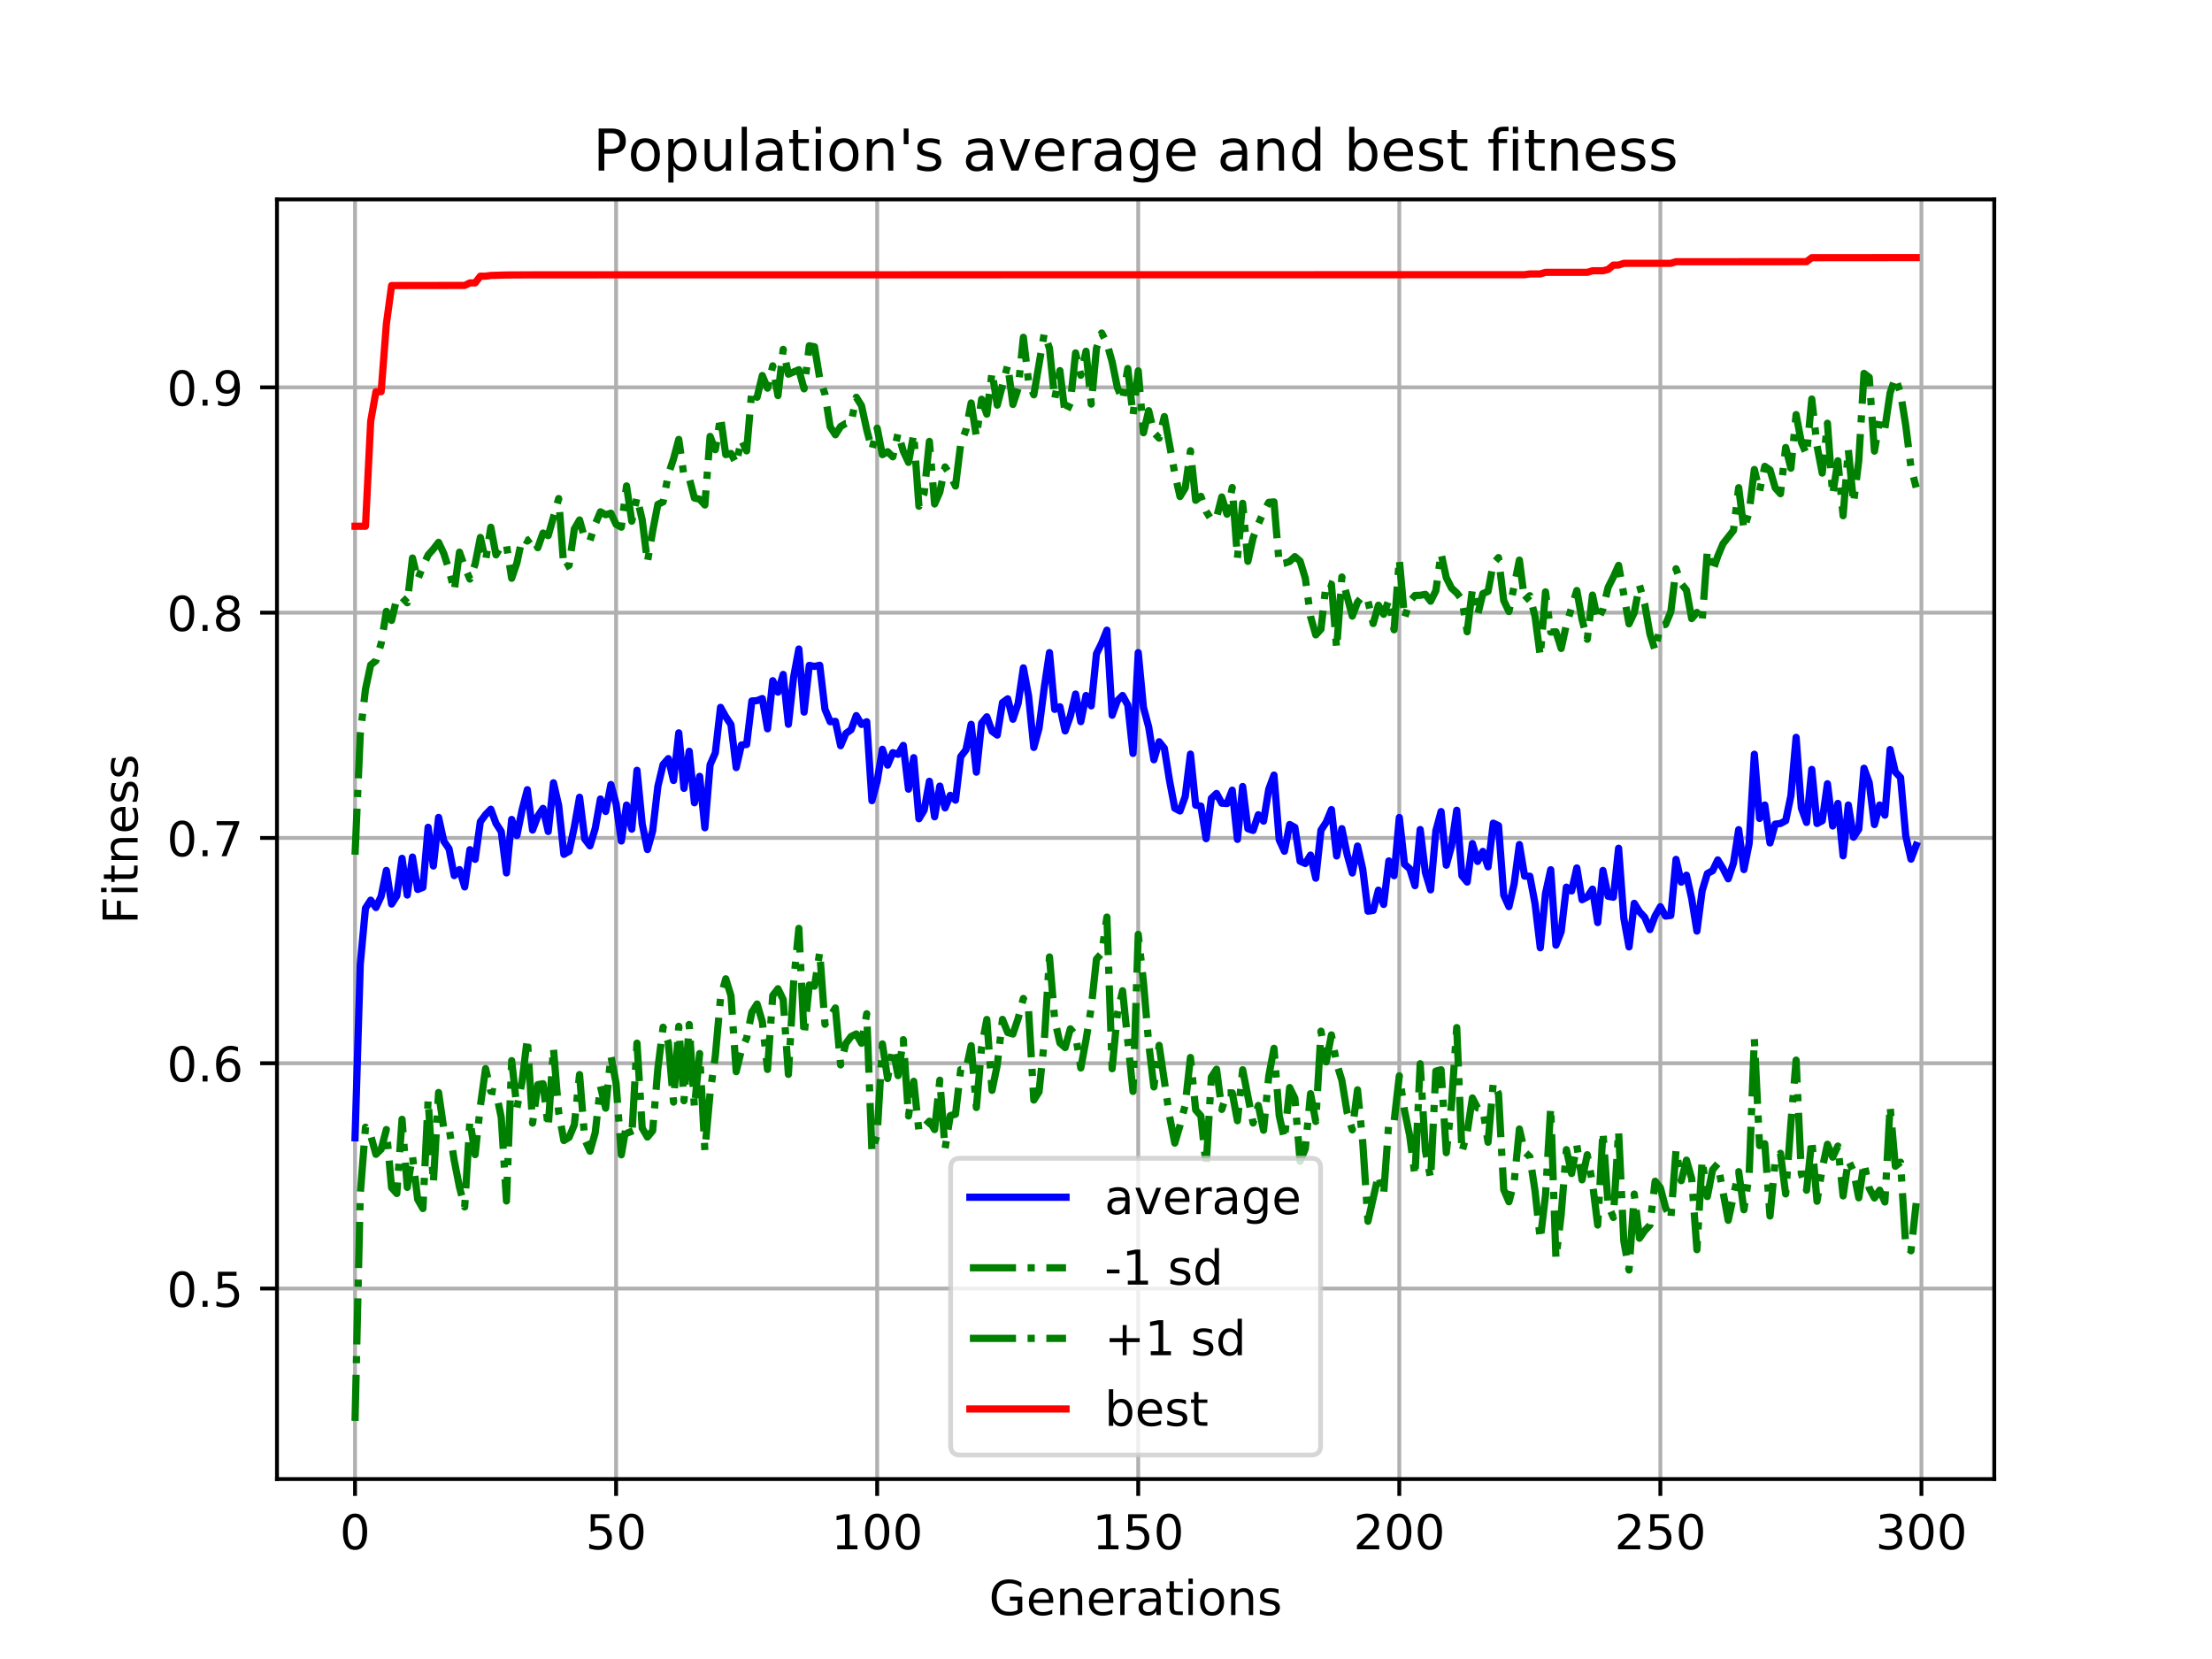 <?xml version="1.0" encoding="utf-8" standalone="no"?>
<!DOCTYPE svg PUBLIC "-//W3C//DTD SVG 1.1//EN"
  "http://www.w3.org/Graphics/SVG/1.1/DTD/svg11.dtd">
<!-- Created with matplotlib (http://matplotlib.org/) -->
<svg height="345pt" version="1.1" viewBox="0 0 460 345" width="460pt" xmlns="http://www.w3.org/2000/svg" xmlns:xlink="http://www.w3.org/1999/xlink">
 <defs>
  <style type="text/css">
*{stroke-linecap:butt;stroke-linejoin:round;}
  </style>
 </defs>
 <g id="figure_1">
  <g id="patch_1">
   <path d="M 0 345.6 
L 460.8 345.6 
L 460.8 0 
L 0 0 
z
" style="fill:#ffffff;"/>
  </g>
  <g id="axes_1">
   <g id="patch_2">
    <path d="M 57.6 307.584 
L 414.72 307.584 
L 414.72 41.472 
L 57.6 41.472 
z
" style="fill:#ffffff;"/>
   </g>
   <g id="matplotlib.axis_1">
    <g id="xtick_1">
     <g id="line2d_1">
      <path clip-path="url(#pf497c1a956)" d="M 73.833 307.584 
L 73.833 41.472 
" style="fill:none;stroke:#b0b0b0;stroke-linecap:square;stroke-width:0.8;"/>
     </g>
     <g id="line2d_2">
      <defs>
       <path d="M 0 0 
L 0 3.5 
" id="m8654f201c8" style="stroke:#000000;stroke-width:0.8;"/>
      </defs>
      <g>
       <use style="stroke:#000000;stroke-width:0.8;" x="73.833" xlink:href="#m8654f201c8" y="307.584"/>
      </g>
     </g>
     <g id="text_1">
      <!-- 0 -->
      <defs>
       <path d="M 31.781 66.406 
Q 24.172 66.406 20.328 58.906 
Q 16.5 51.422 16.5 36.375 
Q 16.5 21.391 20.328 13.891 
Q 24.172 6.391 31.781 6.391 
Q 39.453 6.391 43.281 13.891 
Q 47.125 21.391 47.125 36.375 
Q 47.125 51.422 43.281 58.906 
Q 39.453 66.406 31.781 66.406 
z
M 31.781 74.219 
Q 44.047 74.219 50.516 64.516 
Q 56.984 54.828 56.984 36.375 
Q 56.984 17.969 50.516 8.266 
Q 44.047 -1.422 31.781 -1.422 
Q 19.531 -1.422 13.062 8.266 
Q 6.594 17.969 6.594 36.375 
Q 6.594 54.828 13.062 64.516 
Q 19.531 74.219 31.781 74.219 
z
" id="DejaVuSans-30"/>
      </defs>
      <g transform="translate(70.651 322.182)scale(0.1 -0.1)">
       <use xlink:href="#DejaVuSans-30"/>
      </g>
     </g>
    </g>
    <g id="xtick_2">
     <g id="line2d_3">
      <path clip-path="url(#pf497c1a956)" d="M 128.123 307.584 
L 128.123 41.472 
" style="fill:none;stroke:#b0b0b0;stroke-linecap:square;stroke-width:0.8;"/>
     </g>
     <g id="line2d_4">
      <g>
       <use style="stroke:#000000;stroke-width:0.8;" x="128.123" xlink:href="#m8654f201c8" y="307.584"/>
      </g>
     </g>
     <g id="text_2">
      <!-- 50 -->
      <defs>
       <path d="M 10.797 72.906 
L 49.516 72.906 
L 49.516 64.594 
L 19.828 64.594 
L 19.828 46.734 
Q 21.969 47.469 24.109 47.828 
Q 26.266 48.188 28.422 48.188 
Q 40.625 48.188 47.75 41.5 
Q 54.891 34.812 54.891 23.391 
Q 54.891 11.625 47.562 5.094 
Q 40.234 -1.422 26.906 -1.422 
Q 22.312 -1.422 17.547 -0.641 
Q 12.797 0.141 7.719 1.703 
L 7.719 11.625 
Q 12.109 9.234 16.797 8.062 
Q 21.484 6.891 26.703 6.891 
Q 35.156 6.891 40.078 11.328 
Q 45.016 15.766 45.016 23.391 
Q 45.016 31 40.078 35.438 
Q 35.156 39.891 26.703 39.891 
Q 22.75 39.891 18.812 39.016 
Q 14.891 38.141 10.797 36.281 
z
" id="DejaVuSans-35"/>
      </defs>
      <g transform="translate(121.76 322.182)scale(0.1 -0.1)">
       <use xlink:href="#DejaVuSans-35"/>
       <use x="63.623" xlink:href="#DejaVuSans-30"/>
      </g>
     </g>
    </g>
    <g id="xtick_3">
     <g id="line2d_5">
      <path clip-path="url(#pf497c1a956)" d="M 182.413 307.584 
L 182.413 41.472 
" style="fill:none;stroke:#b0b0b0;stroke-linecap:square;stroke-width:0.8;"/>
     </g>
     <g id="line2d_6">
      <g>
       <use style="stroke:#000000;stroke-width:0.8;" x="182.413" xlink:href="#m8654f201c8" y="307.584"/>
      </g>
     </g>
     <g id="text_3">
      <!-- 100 -->
      <defs>
       <path d="M 12.406 8.297 
L 28.516 8.297 
L 28.516 63.922 
L 10.984 60.406 
L 10.984 69.391 
L 28.422 72.906 
L 38.281 72.906 
L 38.281 8.297 
L 54.391 8.297 
L 54.391 0 
L 12.406 0 
z
" id="DejaVuSans-31"/>
      </defs>
      <g transform="translate(172.869 322.182)scale(0.1 -0.1)">
       <use xlink:href="#DejaVuSans-31"/>
       <use x="63.623" xlink:href="#DejaVuSans-30"/>
       <use x="127.246" xlink:href="#DejaVuSans-30"/>
      </g>
     </g>
    </g>
    <g id="xtick_4">
     <g id="line2d_7">
      <path clip-path="url(#pf497c1a956)" d="M 236.703 307.584 
L 236.703 41.472 
" style="fill:none;stroke:#b0b0b0;stroke-linecap:square;stroke-width:0.8;"/>
     </g>
     <g id="line2d_8">
      <g>
       <use style="stroke:#000000;stroke-width:0.8;" x="236.703" xlink:href="#m8654f201c8" y="307.584"/>
      </g>
     </g>
     <g id="text_4">
      <!-- 150 -->
      <g transform="translate(227.159 322.182)scale(0.1 -0.1)">
       <use xlink:href="#DejaVuSans-31"/>
       <use x="63.623" xlink:href="#DejaVuSans-35"/>
       <use x="127.246" xlink:href="#DejaVuSans-30"/>
      </g>
     </g>
    </g>
    <g id="xtick_5">
     <g id="line2d_9">
      <path clip-path="url(#pf497c1a956)" d="M 290.993 307.584 
L 290.993 41.472 
" style="fill:none;stroke:#b0b0b0;stroke-linecap:square;stroke-width:0.8;"/>
     </g>
     <g id="line2d_10">
      <g>
       <use style="stroke:#000000;stroke-width:0.8;" x="290.993" xlink:href="#m8654f201c8" y="307.584"/>
      </g>
     </g>
     <g id="text_5">
      <!-- 200 -->
      <defs>
       <path d="M 19.188 8.297 
L 53.609 8.297 
L 53.609 0 
L 7.328 0 
L 7.328 8.297 
Q 12.938 14.109 22.625 23.891 
Q 32.328 33.688 34.812 36.531 
Q 39.547 41.844 41.422 45.531 
Q 43.312 49.219 43.312 52.781 
Q 43.312 58.594 39.234 62.25 
Q 35.156 65.922 28.609 65.922 
Q 23.969 65.922 18.812 64.312 
Q 13.672 62.703 7.812 59.422 
L 7.812 69.391 
Q 13.766 71.781 18.938 73 
Q 24.125 74.219 28.422 74.219 
Q 39.75 74.219 46.484 68.547 
Q 53.219 62.891 53.219 53.422 
Q 53.219 48.922 51.531 44.891 
Q 49.859 40.875 45.406 35.406 
Q 44.188 33.984 37.641 27.219 
Q 31.109 20.453 19.188 8.297 
z
" id="DejaVuSans-32"/>
      </defs>
      <g transform="translate(281.449 322.182)scale(0.1 -0.1)">
       <use xlink:href="#DejaVuSans-32"/>
       <use x="63.623" xlink:href="#DejaVuSans-30"/>
       <use x="127.246" xlink:href="#DejaVuSans-30"/>
      </g>
     </g>
    </g>
    <g id="xtick_6">
     <g id="line2d_11">
      <path clip-path="url(#pf497c1a956)" d="M 345.283 307.584 
L 345.283 41.472 
" style="fill:none;stroke:#b0b0b0;stroke-linecap:square;stroke-width:0.8;"/>
     </g>
     <g id="line2d_12">
      <g>
       <use style="stroke:#000000;stroke-width:0.8;" x="345.283" xlink:href="#m8654f201c8" y="307.584"/>
      </g>
     </g>
     <g id="text_6">
      <!-- 250 -->
      <g transform="translate(335.739 322.182)scale(0.1 -0.1)">
       <use xlink:href="#DejaVuSans-32"/>
       <use x="63.623" xlink:href="#DejaVuSans-35"/>
       <use x="127.246" xlink:href="#DejaVuSans-30"/>
      </g>
     </g>
    </g>
    <g id="xtick_7">
     <g id="line2d_13">
      <path clip-path="url(#pf497c1a956)" d="M 399.573 307.584 
L 399.573 41.472 
" style="fill:none;stroke:#b0b0b0;stroke-linecap:square;stroke-width:0.8;"/>
     </g>
     <g id="line2d_14">
      <g>
       <use style="stroke:#000000;stroke-width:0.8;" x="399.573" xlink:href="#m8654f201c8" y="307.584"/>
      </g>
     </g>
     <g id="text_7">
      <!-- 300 -->
      <defs>
       <path d="M 40.578 39.312 
Q 47.656 37.797 51.625 33 
Q 55.609 28.219 55.609 21.188 
Q 55.609 10.406 48.188 4.484 
Q 40.766 -1.422 27.094 -1.422 
Q 22.516 -1.422 17.656 -0.516 
Q 12.797 0.391 7.625 2.203 
L 7.625 11.719 
Q 11.719 9.328 16.594 8.109 
Q 21.484 6.891 26.812 6.891 
Q 36.078 6.891 40.938 10.547 
Q 45.797 14.203 45.797 21.188 
Q 45.797 27.641 41.281 31.266 
Q 36.766 34.906 28.719 34.906 
L 20.219 34.906 
L 20.219 43.016 
L 29.109 43.016 
Q 36.375 43.016 40.234 45.922 
Q 44.094 48.828 44.094 54.297 
Q 44.094 59.906 40.109 62.906 
Q 36.141 65.922 28.719 65.922 
Q 24.656 65.922 20.016 65.031 
Q 15.375 64.156 9.812 62.312 
L 9.812 71.094 
Q 15.438 72.656 20.344 73.438 
Q 25.25 74.219 29.594 74.219 
Q 40.828 74.219 47.359 69.109 
Q 53.906 64.016 53.906 55.328 
Q 53.906 49.266 50.438 45.094 
Q 46.969 40.922 40.578 39.312 
z
" id="DejaVuSans-33"/>
      </defs>
      <g transform="translate(390.029 322.182)scale(0.1 -0.1)">
       <use xlink:href="#DejaVuSans-33"/>
       <use x="63.623" xlink:href="#DejaVuSans-30"/>
       <use x="127.246" xlink:href="#DejaVuSans-30"/>
      </g>
     </g>
    </g>
    <g id="text_8">
     <!-- Generations -->
     <defs>
      <path d="M 59.516 10.406 
L 59.516 29.984 
L 43.406 29.984 
L 43.406 38.094 
L 69.281 38.094 
L 69.281 6.781 
Q 63.578 2.734 56.688 0.656 
Q 49.812 -1.422 42 -1.422 
Q 24.906 -1.422 15.25 8.562 
Q 5.609 18.562 5.609 36.375 
Q 5.609 54.25 15.25 64.234 
Q 24.906 74.219 42 74.219 
Q 49.125 74.219 55.547 72.453 
Q 61.969 70.703 67.391 67.281 
L 67.391 56.781 
Q 61.922 61.422 55.766 63.766 
Q 49.609 66.109 42.828 66.109 
Q 29.438 66.109 22.719 58.641 
Q 16.016 51.172 16.016 36.375 
Q 16.016 21.625 22.719 14.156 
Q 29.438 6.688 42.828 6.688 
Q 48.047 6.688 52.141 7.594 
Q 56.25 8.5 59.516 10.406 
z
" id="DejaVuSans-47"/>
      <path d="M 56.203 29.594 
L 56.203 25.203 
L 14.891 25.203 
Q 15.484 15.922 20.484 11.062 
Q 25.484 6.203 34.422 6.203 
Q 39.594 6.203 44.453 7.469 
Q 49.312 8.734 54.109 11.281 
L 54.109 2.781 
Q 49.266 0.734 44.188 -0.344 
Q 39.109 -1.422 33.891 -1.422 
Q 20.797 -1.422 13.156 6.188 
Q 5.516 13.812 5.516 26.812 
Q 5.516 40.234 12.766 48.109 
Q 20.016 56 32.328 56 
Q 43.359 56 49.781 48.891 
Q 56.203 41.797 56.203 29.594 
z
M 47.219 32.234 
Q 47.125 39.594 43.094 43.984 
Q 39.062 48.391 32.422 48.391 
Q 24.906 48.391 20.391 44.141 
Q 15.875 39.891 15.188 32.172 
z
" id="DejaVuSans-65"/>
      <path d="M 54.891 33.016 
L 54.891 0 
L 45.906 0 
L 45.906 32.719 
Q 45.906 40.484 42.875 44.328 
Q 39.844 48.188 33.797 48.188 
Q 26.516 48.188 22.312 43.547 
Q 18.109 38.922 18.109 30.906 
L 18.109 0 
L 9.078 0 
L 9.078 54.688 
L 18.109 54.688 
L 18.109 46.188 
Q 21.344 51.125 25.703 53.562 
Q 30.078 56 35.797 56 
Q 45.219 56 50.047 50.172 
Q 54.891 44.344 54.891 33.016 
z
" id="DejaVuSans-6e"/>
      <path d="M 41.109 46.297 
Q 39.594 47.172 37.812 47.578 
Q 36.031 48 33.891 48 
Q 26.266 48 22.188 43.047 
Q 18.109 38.094 18.109 28.812 
L 18.109 0 
L 9.078 0 
L 9.078 54.688 
L 18.109 54.688 
L 18.109 46.188 
Q 20.953 51.172 25.484 53.578 
Q 30.031 56 36.531 56 
Q 37.453 56 38.578 55.875 
Q 39.703 55.766 41.062 55.516 
z
" id="DejaVuSans-72"/>
      <path d="M 34.281 27.484 
Q 23.391 27.484 19.188 25 
Q 14.984 22.516 14.984 16.5 
Q 14.984 11.719 18.141 8.906 
Q 21.297 6.109 26.703 6.109 
Q 34.188 6.109 38.703 11.406 
Q 43.219 16.703 43.219 25.484 
L 43.219 27.484 
z
M 52.203 31.203 
L 52.203 0 
L 43.219 0 
L 43.219 8.297 
Q 40.141 3.328 35.547 0.953 
Q 30.953 -1.422 24.312 -1.422 
Q 15.922 -1.422 10.953 3.297 
Q 6 8.016 6 15.922 
Q 6 25.141 12.172 29.828 
Q 18.359 34.516 30.609 34.516 
L 43.219 34.516 
L 43.219 35.406 
Q 43.219 41.609 39.141 45 
Q 35.062 48.391 27.688 48.391 
Q 23 48.391 18.547 47.266 
Q 14.109 46.141 10.016 43.891 
L 10.016 52.203 
Q 14.938 54.109 19.578 55.047 
Q 24.219 56 28.609 56 
Q 40.484 56 46.344 49.844 
Q 52.203 43.703 52.203 31.203 
z
" id="DejaVuSans-61"/>
      <path d="M 18.312 70.219 
L 18.312 54.688 
L 36.812 54.688 
L 36.812 47.703 
L 18.312 47.703 
L 18.312 18.016 
Q 18.312 11.328 20.141 9.422 
Q 21.969 7.516 27.594 7.516 
L 36.812 7.516 
L 36.812 0 
L 27.594 0 
Q 17.188 0 13.234 3.875 
Q 9.281 7.766 9.281 18.016 
L 9.281 47.703 
L 2.688 47.703 
L 2.688 54.688 
L 9.281 54.688 
L 9.281 70.219 
z
" id="DejaVuSans-74"/>
      <path d="M 9.422 54.688 
L 18.406 54.688 
L 18.406 0 
L 9.422 0 
z
M 9.422 75.984 
L 18.406 75.984 
L 18.406 64.594 
L 9.422 64.594 
z
" id="DejaVuSans-69"/>
      <path d="M 30.609 48.391 
Q 23.391 48.391 19.188 42.75 
Q 14.984 37.109 14.984 27.297 
Q 14.984 17.484 19.156 11.844 
Q 23.344 6.203 30.609 6.203 
Q 37.797 6.203 41.984 11.859 
Q 46.188 17.531 46.188 27.297 
Q 46.188 37.016 41.984 42.703 
Q 37.797 48.391 30.609 48.391 
z
M 30.609 56 
Q 42.328 56 49.016 48.375 
Q 55.719 40.766 55.719 27.297 
Q 55.719 13.875 49.016 6.219 
Q 42.328 -1.422 30.609 -1.422 
Q 18.844 -1.422 12.172 6.219 
Q 5.516 13.875 5.516 27.297 
Q 5.516 40.766 12.172 48.375 
Q 18.844 56 30.609 56 
z
" id="DejaVuSans-6f"/>
      <path d="M 44.281 53.078 
L 44.281 44.578 
Q 40.484 46.531 36.375 47.5 
Q 32.281 48.484 27.875 48.484 
Q 21.188 48.484 17.844 46.438 
Q 14.5 44.391 14.5 40.281 
Q 14.5 37.156 16.891 35.375 
Q 19.281 33.594 26.516 31.984 
L 29.594 31.297 
Q 39.156 29.25 43.188 25.516 
Q 47.219 21.781 47.219 15.094 
Q 47.219 7.469 41.188 3.016 
Q 35.156 -1.422 24.609 -1.422 
Q 20.219 -1.422 15.453 -0.562 
Q 10.688 0.297 5.422 2 
L 5.422 11.281 
Q 10.406 8.688 15.234 7.391 
Q 20.062 6.109 24.812 6.109 
Q 31.156 6.109 34.562 8.281 
Q 37.984 10.453 37.984 14.406 
Q 37.984 18.062 35.516 20.016 
Q 33.062 21.969 24.703 23.781 
L 21.578 24.516 
Q 13.234 26.266 9.516 29.906 
Q 5.812 33.547 5.812 39.891 
Q 5.812 47.609 11.281 51.797 
Q 16.75 56 26.812 56 
Q 31.781 56 36.172 55.266 
Q 40.578 54.547 44.281 53.078 
z
" id="DejaVuSans-73"/>
     </defs>
     <g transform="translate(205.662 335.861)scale(0.1 -0.1)">
      <use xlink:href="#DejaVuSans-47"/>
      <use x="77.49" xlink:href="#DejaVuSans-65"/>
      <use x="139.014" xlink:href="#DejaVuSans-6e"/>
      <use x="202.393" xlink:href="#DejaVuSans-65"/>
      <use x="263.916" xlink:href="#DejaVuSans-72"/>
      <use x="305.029" xlink:href="#DejaVuSans-61"/>
      <use x="366.309" xlink:href="#DejaVuSans-74"/>
      <use x="405.518" xlink:href="#DejaVuSans-69"/>
      <use x="433.301" xlink:href="#DejaVuSans-6f"/>
      <use x="494.482" xlink:href="#DejaVuSans-6e"/>
      <use x="557.861" xlink:href="#DejaVuSans-73"/>
     </g>
    </g>
   </g>
   <g id="matplotlib.axis_2">
    <g id="ytick_1">
     <g id="line2d_15">
      <path clip-path="url(#pf497c1a956)" d="M 57.6 267.959 
L 414.72 267.959 
" style="fill:none;stroke:#b0b0b0;stroke-linecap:square;stroke-width:0.8;"/>
     </g>
     <g id="line2d_16">
      <defs>
       <path d="M 0 0 
L -3.5 0 
" id="m115cef9a69" style="stroke:#000000;stroke-width:0.8;"/>
      </defs>
      <g>
       <use style="stroke:#000000;stroke-width:0.8;" x="57.6" xlink:href="#m115cef9a69" y="267.959"/>
      </g>
     </g>
     <g id="text_9">
      <!-- 0.5 -->
      <defs>
       <path d="M 10.688 12.406 
L 21 12.406 
L 21 0 
L 10.688 0 
z
" id="DejaVuSans-2e"/>
      </defs>
      <g transform="translate(34.697 271.758)scale(0.1 -0.1)">
       <use xlink:href="#DejaVuSans-30"/>
       <use x="63.623" xlink:href="#DejaVuSans-2e"/>
       <use x="95.41" xlink:href="#DejaVuSans-35"/>
      </g>
     </g>
    </g>
    <g id="ytick_2">
     <g id="line2d_17">
      <path clip-path="url(#pf497c1a956)" d="M 57.6 221.107 
L 414.72 221.107 
" style="fill:none;stroke:#b0b0b0;stroke-linecap:square;stroke-width:0.8;"/>
     </g>
     <g id="line2d_18">
      <g>
       <use style="stroke:#000000;stroke-width:0.8;" x="57.6" xlink:href="#m115cef9a69" y="221.107"/>
      </g>
     </g>
     <g id="text_10">
      <!-- 0.6 -->
      <defs>
       <path d="M 33.016 40.375 
Q 26.375 40.375 22.484 35.828 
Q 18.609 31.297 18.609 23.391 
Q 18.609 15.531 22.484 10.953 
Q 26.375 6.391 33.016 6.391 
Q 39.656 6.391 43.531 10.953 
Q 47.406 15.531 47.406 23.391 
Q 47.406 31.297 43.531 35.828 
Q 39.656 40.375 33.016 40.375 
z
M 52.594 71.297 
L 52.594 62.312 
Q 48.875 64.062 45.094 64.984 
Q 41.312 65.922 37.594 65.922 
Q 27.828 65.922 22.672 59.328 
Q 17.531 52.734 16.797 39.406 
Q 19.672 43.656 24.016 45.922 
Q 28.375 48.188 33.594 48.188 
Q 44.578 48.188 50.953 41.516 
Q 57.328 34.859 57.328 23.391 
Q 57.328 12.156 50.688 5.359 
Q 44.047 -1.422 33.016 -1.422 
Q 20.359 -1.422 13.672 8.266 
Q 6.984 17.969 6.984 36.375 
Q 6.984 53.656 15.188 63.938 
Q 23.391 74.219 37.203 74.219 
Q 40.922 74.219 44.703 73.484 
Q 48.484 72.75 52.594 71.297 
z
" id="DejaVuSans-36"/>
      </defs>
      <g transform="translate(34.697 224.907)scale(0.1 -0.1)">
       <use xlink:href="#DejaVuSans-30"/>
       <use x="63.623" xlink:href="#DejaVuSans-2e"/>
       <use x="95.41" xlink:href="#DejaVuSans-36"/>
      </g>
     </g>
    </g>
    <g id="ytick_3">
     <g id="line2d_19">
      <path clip-path="url(#pf497c1a956)" d="M 57.6 174.256 
L 414.72 174.256 
" style="fill:none;stroke:#b0b0b0;stroke-linecap:square;stroke-width:0.8;"/>
     </g>
     <g id="line2d_20">
      <g>
       <use style="stroke:#000000;stroke-width:0.8;" x="57.6" xlink:href="#m115cef9a69" y="174.256"/>
      </g>
     </g>
     <g id="text_11">
      <!-- 0.7 -->
      <defs>
       <path d="M 8.203 72.906 
L 55.078 72.906 
L 55.078 68.703 
L 28.609 0 
L 18.312 0 
L 43.219 64.594 
L 8.203 64.594 
z
" id="DejaVuSans-37"/>
      </defs>
      <g transform="translate(34.697 178.055)scale(0.1 -0.1)">
       <use xlink:href="#DejaVuSans-30"/>
       <use x="63.623" xlink:href="#DejaVuSans-2e"/>
       <use x="95.41" xlink:href="#DejaVuSans-37"/>
      </g>
     </g>
    </g>
    <g id="ytick_4">
     <g id="line2d_21">
      <path clip-path="url(#pf497c1a956)" d="M 57.6 127.404 
L 414.72 127.404 
" style="fill:none;stroke:#b0b0b0;stroke-linecap:square;stroke-width:0.8;"/>
     </g>
     <g id="line2d_22">
      <g>
       <use style="stroke:#000000;stroke-width:0.8;" x="57.6" xlink:href="#m115cef9a69" y="127.404"/>
      </g>
     </g>
     <g id="text_12">
      <!-- 0.8 -->
      <defs>
       <path d="M 31.781 34.625 
Q 24.75 34.625 20.719 30.859 
Q 16.703 27.094 16.703 20.516 
Q 16.703 13.922 20.719 10.156 
Q 24.75 6.391 31.781 6.391 
Q 38.812 6.391 42.859 10.172 
Q 46.922 13.969 46.922 20.516 
Q 46.922 27.094 42.891 30.859 
Q 38.875 34.625 31.781 34.625 
z
M 21.922 38.812 
Q 15.578 40.375 12.031 44.719 
Q 8.5 49.078 8.5 55.328 
Q 8.5 64.062 14.719 69.141 
Q 20.953 74.219 31.781 74.219 
Q 42.672 74.219 48.875 69.141 
Q 55.078 64.062 55.078 55.328 
Q 55.078 49.078 51.531 44.719 
Q 48 40.375 41.703 38.812 
Q 48.828 37.156 52.797 32.312 
Q 56.781 27.484 56.781 20.516 
Q 56.781 9.906 50.312 4.234 
Q 43.844 -1.422 31.781 -1.422 
Q 19.734 -1.422 13.25 4.234 
Q 6.781 9.906 6.781 20.516 
Q 6.781 27.484 10.781 32.312 
Q 14.797 37.156 21.922 38.812 
z
M 18.312 54.391 
Q 18.312 48.734 21.844 45.562 
Q 25.391 42.391 31.781 42.391 
Q 38.141 42.391 41.719 45.562 
Q 45.312 48.734 45.312 54.391 
Q 45.312 60.062 41.719 63.234 
Q 38.141 66.406 31.781 66.406 
Q 25.391 66.406 21.844 63.234 
Q 18.312 60.062 18.312 54.391 
z
" id="DejaVuSans-38"/>
      </defs>
      <g transform="translate(34.697 131.203)scale(0.1 -0.1)">
       <use xlink:href="#DejaVuSans-30"/>
       <use x="63.623" xlink:href="#DejaVuSans-2e"/>
       <use x="95.41" xlink:href="#DejaVuSans-38"/>
      </g>
     </g>
    </g>
    <g id="ytick_5">
     <g id="line2d_23">
      <path clip-path="url(#pf497c1a956)" d="M 57.6 80.553 
L 414.72 80.553 
" style="fill:none;stroke:#b0b0b0;stroke-linecap:square;stroke-width:0.8;"/>
     </g>
     <g id="line2d_24">
      <g>
       <use style="stroke:#000000;stroke-width:0.8;" x="57.6" xlink:href="#m115cef9a69" y="80.553"/>
      </g>
     </g>
     <g id="text_13">
      <!-- 0.9 -->
      <defs>
       <path d="M 10.984 1.516 
L 10.984 10.5 
Q 14.703 8.734 18.5 7.812 
Q 22.312 6.891 25.984 6.891 
Q 35.75 6.891 40.891 13.453 
Q 46.047 20.016 46.781 33.406 
Q 43.953 29.203 39.594 26.953 
Q 35.25 24.703 29.984 24.703 
Q 19.047 24.703 12.672 31.312 
Q 6.297 37.938 6.297 49.422 
Q 6.297 60.641 12.938 67.422 
Q 19.578 74.219 30.609 74.219 
Q 43.266 74.219 49.922 64.516 
Q 56.594 54.828 56.594 36.375 
Q 56.594 19.141 48.406 8.859 
Q 40.234 -1.422 26.422 -1.422 
Q 22.703 -1.422 18.891 -0.688 
Q 15.094 0.047 10.984 1.516 
z
M 30.609 32.422 
Q 37.25 32.422 41.125 36.953 
Q 45.016 41.5 45.016 49.422 
Q 45.016 57.281 41.125 61.844 
Q 37.25 66.406 30.609 66.406 
Q 23.969 66.406 20.094 61.844 
Q 16.219 57.281 16.219 49.422 
Q 16.219 41.5 20.094 36.953 
Q 23.969 32.422 30.609 32.422 
z
" id="DejaVuSans-39"/>
      </defs>
      <g transform="translate(34.697 84.352)scale(0.1 -0.1)">
       <use xlink:href="#DejaVuSans-30"/>
       <use x="63.623" xlink:href="#DejaVuSans-2e"/>
       <use x="95.41" xlink:href="#DejaVuSans-39"/>
      </g>
     </g>
    </g>
    <g id="text_14">
     <!-- Fitness -->
     <defs>
      <path d="M 9.812 72.906 
L 51.703 72.906 
L 51.703 64.594 
L 19.672 64.594 
L 19.672 43.109 
L 48.578 43.109 
L 48.578 34.812 
L 19.672 34.812 
L 19.672 0 
L 9.812 0 
z
" id="DejaVuSans-46"/>
     </defs>
     <g transform="translate(28.617 192.202)rotate(-90)scale(0.1 -0.1)">
      <use xlink:href="#DejaVuSans-46"/>
      <use x="57.41" xlink:href="#DejaVuSans-69"/>
      <use x="85.193" xlink:href="#DejaVuSans-74"/>
      <use x="124.402" xlink:href="#DejaVuSans-6e"/>
      <use x="187.781" xlink:href="#DejaVuSans-65"/>
      <use x="249.305" xlink:href="#DejaVuSans-73"/>
      <use x="301.404" xlink:href="#DejaVuSans-73"/>
     </g>
    </g>
   </g>
   <g id="line2d_25">
    <path clip-path="url(#pf497c1a956)" d="M 73.833 236.617 
L 74.919 200.542 
L 76.004 188.86 
L 77.09 187.194 
L 78.176 188.73 
L 79.262 186.403 
L 80.348 181.01 
L 81.433 188.002 
L 82.519 186.303 
L 83.605 178.496 
L 84.691 186.131 
L 85.777 178.228 
L 86.862 184.965 
L 87.948 184.537 
L 89.034 172.037 
L 90.12 180.09 
L 91.206 169.985 
L 92.291 174.932 
L 93.377 176.502 
L 94.463 182.084 
L 95.549 180.843 
L 96.635 184.442 
L 97.72 176.698 
L 98.806 178.703 
L 99.892 170.878 
L 100.978 169.413 
L 102.064 168.29 
L 103.149 171.246 
L 104.235 172.92 
L 105.321 181.53 
L 106.407 170.41 
L 107.493 173.74 
L 108.578 168.396 
L 109.664 164.221 
L 110.75 172.609 
L 111.836 169.729 
L 112.922 168.105 
L 114.007 172.916 
L 115.093 162.787 
L 116.179 167.498 
L 117.265 177.665 
L 118.351 177.034 
L 119.436 171.947 
L 120.522 165.792 
L 121.608 174.481 
L 122.694 175.897 
L 123.78 172.287 
L 124.865 166.158 
L 125.951 168.75 
L 127.037 163.147 
L 128.123 167.189 
L 129.209 174.893 
L 130.294 167.416 
L 131.38 172.431 
L 132.466 160.188 
L 133.552 171.357 
L 134.638 176.667 
L 135.723 172.809 
L 136.809 163.534 
L 137.895 158.994 
L 138.981 157.759 
L 140.067 162.305 
L 141.152 152.401 
L 142.238 163.944 
L 143.324 156.229 
L 144.41 166.944 
L 145.496 161.447 
L 146.581 172.141 
L 147.667 159.034 
L 148.753 156.569 
L 149.839 147.098 
L 150.925 149.045 
L 152.01 150.677 
L 153.096 159.626 
L 154.182 154.92 
L 155.268 154.823 
L 156.354 145.767 
L 157.439 145.702 
L 158.525 145.265 
L 159.611 151.562 
L 160.697 141.555 
L 161.783 143.938 
L 162.868 140.252 
L 163.954 150.619 
L 165.04 140.798 
L 166.126 134.97 
L 167.212 148.086 
L 168.297 138.361 
L 169.383 138.591 
L 170.469 138.346 
L 171.555 147.484 
L 172.641 150.083 
L 173.726 150.014 
L 174.812 155.073 
L 175.898 152.528 
L 176.984 151.747 
L 178.07 148.812 
L 179.155 150.652 
L 180.241 150.087 
L 181.327 166.508 
L 182.413 162.472 
L 183.499 155.819 
L 184.584 159.114 
L 185.67 156.517 
L 186.756 156.865 
L 187.842 155.01 
L 188.928 164.113 
L 190.013 157.562 
L 191.099 170.27 
L 192.185 168.47 
L 193.271 162.474 
L 194.357 169.858 
L 195.442 163.476 
L 196.528 168.004 
L 197.614 165.392 
L 198.7 166.397 
L 199.786 157.358 
L 200.871 155.939 
L 201.957 150.624 
L 203.043 160.572 
L 204.129 150.388 
L 205.215 149.064 
L 206.3 152.071 
L 207.386 152.864 
L 208.472 146.119 
L 209.558 145.324 
L 210.644 149.573 
L 211.729 146.283 
L 212.815 138.888 
L 213.901 144.751 
L 214.987 155.435 
L 216.073 151.447 
L 217.158 142.999 
L 218.244 135.712 
L 219.33 147.524 
L 220.416 146.976 
L 221.502 151.998 
L 222.587 148.9 
L 223.673 144.327 
L 224.759 150.069 
L 225.845 144.635 
L 226.931 146.788 
L 228.016 135.947 
L 229.102 133.751 
L 230.188 131.047 
L 231.274 148.741 
L 232.36 145.723 
L 233.445 144.632 
L 234.531 146.617 
L 235.617 156.682 
L 236.703 135.713 
L 237.789 147.121 
L 238.875 151.18 
L 239.96 157.996 
L 241.046 154.247 
L 242.132 155.599 
L 243.218 162.371 
L 244.304 168.077 
L 245.389 168.65 
L 246.475 165.634 
L 247.561 156.82 
L 248.647 167.434 
L 249.733 167.633 
L 250.818 174.407 
L 251.904 166.035 
L 252.99 165.002 
L 254.076 167.027 
L 255.162 167.102 
L 256.247 164.322 
L 257.333 174.552 
L 258.419 163.558 
L 259.505 172.331 
L 260.591 172.691 
L 261.676 169.422 
L 262.762 170.76 
L 263.848 164.125 
L 264.934 161.184 
L 266.02 174.659 
L 267.105 177.024 
L 268.191 171.464 
L 269.277 172.067 
L 270.363 179.096 
L 271.449 179.573 
L 272.534 177.82 
L 273.62 182.625 
L 274.706 172.645 
L 275.792 170.992 
L 276.878 168.358 
L 277.963 178.001 
L 279.049 172.322 
L 280.135 177.645 
L 281.221 181.543 
L 282.307 175.937 
L 283.392 180.768 
L 284.478 189.488 
L 285.564 189.339 
L 286.65 185.111 
L 287.736 188.085 
L 288.821 179.029 
L 289.907 182.102 
L 290.993 170.008 
L 292.079 179.715 
L 293.165 180.662 
L 294.25 184.176 
L 295.336 172.503 
L 296.422 181.449 
L 297.508 185.051 
L 298.594 172.787 
L 299.679 168.768 
L 300.765 179.922 
L 301.851 175.937 
L 302.937 168.495 
L 304.023 182.115 
L 305.108 183.429 
L 306.194 175.424 
L 307.28 179.145 
L 308.366 177.055 
L 309.452 180.264 
L 310.537 171.178 
L 311.623 171.694 
L 312.709 186.133 
L 313.795 188.542 
L 314.881 183.766 
L 315.966 175.631 
L 317.052 182.195 
L 318.138 182.212 
L 319.224 187.945 
L 320.31 197.097 
L 321.395 185.823 
L 322.481 180.868 
L 323.567 196.552 
L 324.653 193.742 
L 325.739 184.488 
L 326.824 185.277 
L 327.91 180.492 
L 328.996 187.1 
L 330.082 186.537 
L 331.168 184.898 
L 332.253 191.858 
L 333.339 181.018 
L 334.425 186.393 
L 335.511 186.579 
L 336.597 176.396 
L 337.682 190.922 
L 338.768 196.916 
L 339.854 187.853 
L 340.94 189.61 
L 342.026 190.761 
L 343.111 193.311 
L 344.197 190.459 
L 345.283 188.555 
L 346.369 190.508 
L 347.455 190.369 
L 348.54 178.712 
L 349.626 183.451 
L 350.712 181.994 
L 351.798 186.868 
L 352.884 193.625 
L 353.969 185.251 
L 355.055 181.659 
L 356.141 181.076 
L 357.227 178.82 
L 358.313 180.622 
L 359.398 182.753 
L 360.484 179.497 
L 361.57 172.533 
L 362.656 180.832 
L 363.742 175.437 
L 364.827 156.847 
L 365.913 170.201 
L 366.999 167.406 
L 368.085 175.298 
L 369.171 171.377 
L 370.256 171.252 
L 371.342 170.671 
L 372.428 165.49 
L 373.514 153.333 
L 374.6 168.027 
L 375.685 171.03 
L 376.771 160.003 
L 377.857 171.258 
L 378.943 170.68 
L 380.029 162.986 
L 381.114 171.767 
L 382.2 167.073 
L 383.286 177.975 
L 384.372 167.407 
L 385.458 174.102 
L 386.543 172.444 
L 387.629 159.761 
L 388.715 162.765 
L 389.801 171.471 
L 390.887 167.404 
L 391.972 169.515 
L 393.058 155.871 
L 394.144 160.533 
L 395.23 161.688 
L 396.316 173.849 
L 397.401 178.665 
L 398.487 175.788 
L 398.487 175.788 
" style="fill:none;stroke:#0000ff;stroke-linecap:square;stroke-width:1.5;"/>
   </g>
   <g id="line2d_26">
    <path clip-path="url(#pf497c1a956)" d="M 73.833 295.488 
L 74.919 248.374 
L 76.004 234.402 
L 77.09 236.112 
L 78.176 240.05 
L 79.262 238.995 
L 80.348 234.892 
L 81.433 246.986 
L 82.519 248.201 
L 83.605 232.764 
L 84.691 246.919 
L 85.777 240.417 
L 86.862 249.415 
L 87.948 251.326 
L 89.034 228.656 
L 90.12 245.991 
L 91.206 227.188 
L 92.291 234.759 
L 93.377 234.547 
L 94.463 241.339 
L 95.549 246.867 
L 96.635 250.992 
L 97.72 232.978 
L 98.806 240.116 
L 99.892 229.995 
L 100.978 222.222 
L 102.064 226.937 
L 103.149 227.1 
L 104.235 232.358 
L 105.321 249.751 
L 106.407 220.56 
L 107.493 230.424 
L 108.578 224.836 
L 109.664 215.927 
L 110.75 233.558 
L 111.836 225.557 
L 112.922 225.36 
L 114.007 234.445 
L 115.093 217.93 
L 116.179 231.318 
L 117.265 237.187 
L 118.351 236.518 
L 119.436 233.9 
L 120.522 223.457 
L 121.608 236.967 
L 122.694 239.399 
L 123.78 235.559 
L 124.865 225.879 
L 125.951 230.455 
L 127.037 219.572 
L 128.123 225.331 
L 129.209 240.153 
L 130.294 233.787 
L 131.38 236.481 
L 132.466 216.926 
L 133.552 234.608 
L 134.638 236.46 
L 135.723 235.153 
L 136.809 222.183 
L 137.895 213.612 
L 138.981 216.835 
L 140.067 229.193 
L 141.152 213.43 
L 142.238 228.908 
L 143.324 213.045 
L 144.41 230.314 
L 145.496 219.09 
L 146.581 239.262 
L 147.667 227.313 
L 148.753 219.62 
L 149.839 207.493 
L 150.925 203.545 
L 152.01 207.054 
L 153.096 222.858 
L 154.182 218.367 
L 155.268 215.88 
L 156.354 210.48 
L 157.439 208.788 
L 158.525 212.436 
L 159.611 222.402 
L 160.697 207.036 
L 161.783 205.613 
L 162.868 207.851 
L 163.954 223.425 
L 165.04 204.255 
L 166.126 193.057 
L 167.212 215.31 
L 168.297 204.828 
L 169.383 205.074 
L 170.469 197.993 
L 171.555 213.011 
L 173.726 209.609 
L 174.812 221.454 
L 175.898 217.003 
L 176.984 215.543 
L 178.07 215.011 
L 179.155 216.952 
L 180.241 210.814 
L 181.327 239.542 
L 182.413 235.91 
L 183.499 217.086 
L 184.584 224.297 
L 185.67 218.038 
L 186.756 223.68 
L 187.842 216.204 
L 188.928 232.07 
L 190.013 224.862 
L 191.099 235.266 
L 192.185 234.359 
L 193.271 233.16 
L 194.357 234.907 
L 195.442 224.631 
L 196.528 238.905 
L 197.614 231.995 
L 198.7 231.713 
L 199.786 222.435 
L 200.871 222.46 
L 201.957 217.451 
L 203.043 230.317 
L 204.129 217.753 
L 205.215 212 
L 206.3 226.753 
L 207.386 221.474 
L 208.472 211.987 
L 209.558 214.717 
L 210.644 215.031 
L 211.729 211.793 
L 212.815 207.637 
L 213.901 210.095 
L 214.987 228.764 
L 216.073 227.046 
L 217.158 216.642 
L 218.244 199.002 
L 219.33 212.048 
L 220.416 216.882 
L 221.502 217.854 
L 222.587 213.95 
L 223.673 215.263 
L 224.759 222.094 
L 225.845 216.23 
L 226.931 209.547 
L 228.016 199.45 
L 229.102 198.255 
L 230.188 190.706 
L 231.274 222.251 
L 232.36 210.88 
L 233.445 206.031 
L 235.617 226.974 
L 236.703 194.306 
L 237.789 204.246 
L 238.875 216.965 
L 239.96 226.036 
L 241.046 217.382 
L 243.218 232.145 
L 244.304 237.713 
L 245.389 234.042 
L 246.475 229.776 
L 247.561 219.909 
L 248.647 230.817 
L 249.733 232.052 
L 250.818 242.487 
L 251.904 224.001 
L 252.99 222.346 
L 254.076 230.708 
L 255.162 227.272 
L 256.247 227.262 
L 257.333 233.065 
L 258.419 222.457 
L 260.591 233.535 
L 261.676 229.883 
L 262.762 235.045 
L 263.848 223.785 
L 264.934 218.001 
L 266.02 232.011 
L 267.105 236.916 
L 268.191 226.166 
L 269.277 228.384 
L 270.363 241.506 
L 271.449 238.887 
L 272.534 227.432 
L 273.62 233.223 
L 274.706 214.437 
L 275.792 220.825 
L 276.878 215.214 
L 277.963 221.142 
L 279.049 224.659 
L 280.135 231.283 
L 281.221 234.96 
L 282.307 226.64 
L 283.392 237.59 
L 284.478 253.976 
L 286.65 244.367 
L 287.736 248.428 
L 288.821 233.327 
L 289.907 233.232 
L 290.993 223.727 
L 292.079 230.926 
L 293.165 236.219 
L 294.25 244.53 
L 295.336 221.211 
L 296.422 239.301 
L 297.508 245.073 
L 298.594 222.741 
L 299.679 222.462 
L 300.765 239.717 
L 301.851 229.585 
L 302.937 213.691 
L 304.023 239.545 
L 305.108 235.473 
L 306.194 228.325 
L 307.28 230.415 
L 308.366 230.662 
L 309.452 237.541 
L 310.537 225.183 
L 311.623 227.438 
L 312.709 247.386 
L 313.795 249.918 
L 314.881 245.821 
L 315.966 234.787 
L 317.052 239.526 
L 318.138 240.548 
L 319.224 247.684 
L 320.31 257.745 
L 321.395 248.569 
L 322.481 230.293 
L 323.567 261.72 
L 324.653 252.628 
L 325.739 239.076 
L 326.824 244.051 
L 327.91 238.188 
L 328.996 245.359 
L 330.082 240.129 
L 331.168 246.047 
L 332.253 254.76 
L 333.339 235.337 
L 334.425 250.645 
L 335.511 253.178 
L 336.597 235.223 
L 337.682 258.095 
L 338.768 264.102 
L 339.854 248.312 
L 340.94 257.509 
L 342.026 255.945 
L 343.111 254.785 
L 344.197 245.634 
L 345.283 247.008 
L 346.369 251.163 
L 347.455 253.506 
L 348.54 239.146 
L 349.626 245.53 
L 350.712 241.249 
L 351.798 245.094 
L 352.884 259.886 
L 353.969 241.261 
L 355.055 248.836 
L 356.141 243.267 
L 357.227 242.001 
L 359.398 253.774 
L 361.57 243.652 
L 362.656 251.578 
L 363.742 244.359 
L 364.827 216.06 
L 365.913 238.236 
L 366.999 237.836 
L 368.085 252.875 
L 369.171 241.301 
L 370.256 239.83 
L 371.342 248.292 
L 372.428 233.608 
L 373.514 220.453 
L 374.6 244.095 
L 375.685 247.516 
L 376.771 237.028 
L 377.857 249.812 
L 378.943 242.977 
L 380.029 237.955 
L 381.114 240.643 
L 382.2 238.333 
L 383.286 248.696 
L 384.372 241.316 
L 385.458 243.593 
L 386.543 249.098 
L 387.629 241.877 
L 388.715 247.069 
L 389.801 249.131 
L 390.887 247.5 
L 391.972 249.963 
L 393.058 230.029 
L 394.144 242.529 
L 395.23 241.68 
L 396.316 259.195 
L 397.401 260.113 
L 398.487 250.195 
L 398.487 250.195 
" style="fill:none;stroke:#008000;stroke-dasharray:9.6,2.4,1.5,2.4;stroke-dashoffset:0;stroke-width:1.5;"/>
   </g>
   <g id="line2d_27">
    <path clip-path="url(#pf497c1a956)" d="M 73.833 177.746 
L 74.919 152.71 
L 76.004 143.318 
L 77.09 138.276 
L 78.176 137.41 
L 79.262 133.811 
L 80.348 127.128 
L 81.433 129.017 
L 82.519 124.405 
L 83.605 124.228 
L 84.691 125.344 
L 85.777 116.039 
L 86.862 120.515 
L 87.948 117.748 
L 89.034 115.418 
L 90.12 114.188 
L 91.206 112.782 
L 92.291 115.105 
L 93.377 118.456 
L 94.463 122.829 
L 95.549 114.819 
L 96.635 117.892 
L 97.72 120.419 
L 98.806 117.29 
L 99.892 111.76 
L 100.978 116.604 
L 102.064 109.642 
L 103.149 115.392 
L 104.235 113.481 
L 105.321 113.309 
L 106.407 120.259 
L 107.493 117.056 
L 108.578 111.956 
L 109.664 112.515 
L 110.75 111.661 
L 111.836 113.901 
L 112.922 110.851 
L 114.007 111.386 
L 116.179 103.679 
L 117.265 118.142 
L 118.351 117.549 
L 119.436 109.994 
L 120.522 108.127 
L 121.608 111.994 
L 122.694 112.396 
L 123.78 109.015 
L 124.865 106.437 
L 125.951 107.044 
L 127.037 106.722 
L 128.123 109.048 
L 129.209 109.634 
L 130.294 101.045 
L 131.38 108.382 
L 132.466 103.45 
L 133.552 108.105 
L 134.638 116.874 
L 135.723 110.465 
L 136.809 104.885 
L 137.895 104.375 
L 138.981 98.683 
L 140.067 95.416 
L 141.152 91.373 
L 142.238 98.98 
L 143.324 99.412 
L 144.41 103.574 
L 145.496 103.803 
L 146.581 105.02 
L 147.667 90.754 
L 148.753 93.518 
L 149.839 86.702 
L 150.925 94.545 
L 152.01 94.3 
L 153.096 96.394 
L 154.182 91.472 
L 155.268 93.766 
L 156.354 81.054 
L 157.439 82.616 
L 158.525 78.093 
L 159.611 80.722 
L 160.697 76.075 
L 161.783 82.262 
L 162.868 72.653 
L 163.954 77.812 
L 166.126 76.884 
L 167.212 80.862 
L 168.297 71.894 
L 169.383 72.108 
L 170.469 78.699 
L 171.555 81.957 
L 172.641 88.759 
L 173.726 90.42 
L 174.812 88.692 
L 175.898 88.053 
L 176.984 87.951 
L 178.07 82.612 
L 179.155 84.351 
L 180.241 89.359 
L 181.327 93.475 
L 182.413 89.034 
L 183.499 94.552 
L 184.584 93.931 
L 185.67 94.996 
L 186.756 90.05 
L 187.842 93.816 
L 188.928 96.156 
L 190.013 90.261 
L 191.099 105.275 
L 192.185 102.582 
L 193.271 91.789 
L 194.357 104.809 
L 195.442 102.32 
L 196.528 97.103 
L 197.614 98.789 
L 198.7 101.081 
L 199.786 92.282 
L 200.871 89.418 
L 201.957 83.797 
L 203.043 90.828 
L 204.129 83.022 
L 205.215 86.128 
L 206.3 77.389 
L 207.386 84.253 
L 209.558 75.931 
L 210.644 84.115 
L 211.729 80.773 
L 212.815 70.139 
L 213.901 79.406 
L 214.987 82.105 
L 217.158 69.355 
L 218.244 72.422 
L 219.33 83 
L 220.416 77.071 
L 221.502 86.142 
L 222.587 83.849 
L 223.673 73.391 
L 224.759 78.044 
L 225.845 73.04 
L 226.931 84.03 
L 228.016 72.444 
L 229.102 69.246 
L 230.188 71.388 
L 231.274 75.231 
L 232.36 80.566 
L 233.445 83.232 
L 234.531 76.628 
L 235.617 86.391 
L 236.703 77.121 
L 237.789 89.996 
L 238.875 85.394 
L 239.96 89.956 
L 241.046 91.112 
L 242.132 86.626 
L 244.304 98.442 
L 245.389 103.259 
L 246.475 101.491 
L 247.561 93.731 
L 248.647 104.05 
L 249.733 103.214 
L 250.818 106.328 
L 251.904 108.068 
L 252.99 107.658 
L 254.076 103.347 
L 255.162 106.933 
L 256.247 101.381 
L 257.333 116.039 
L 258.419 104.66 
L 259.505 116.74 
L 260.591 111.847 
L 261.676 108.96 
L 262.762 106.475 
L 263.848 104.465 
L 264.934 104.368 
L 266.02 117.307 
L 267.105 117.132 
L 268.191 116.762 
L 269.277 115.749 
L 270.363 116.685 
L 271.449 120.259 
L 272.534 128.208 
L 273.62 132.028 
L 274.706 130.853 
L 275.792 121.16 
L 276.878 121.502 
L 277.963 134.859 
L 279.049 119.985 
L 281.221 128.126 
L 282.307 125.235 
L 283.392 123.946 
L 284.478 125 
L 285.564 129.674 
L 286.65 125.855 
L 287.736 127.743 
L 288.821 124.73 
L 289.907 130.973 
L 290.993 116.288 
L 292.079 128.504 
L 293.165 125.106 
L 294.25 123.822 
L 295.336 123.795 
L 296.422 123.597 
L 297.508 125.03 
L 298.594 122.834 
L 299.679 115.074 
L 300.765 120.127 
L 301.851 122.29 
L 302.937 123.298 
L 304.023 124.684 
L 305.108 131.384 
L 306.194 122.522 
L 307.28 127.875 
L 308.366 123.449 
L 309.452 122.988 
L 310.537 117.173 
L 311.623 115.95 
L 312.709 124.879 
L 313.795 127.166 
L 315.966 116.475 
L 317.052 124.863 
L 318.138 123.876 
L 319.224 128.207 
L 320.31 136.45 
L 321.395 123.077 
L 322.481 131.444 
L 323.567 131.384 
L 324.653 134.855 
L 325.739 129.9 
L 327.91 122.797 
L 328.996 128.841 
L 330.082 132.946 
L 331.168 123.749 
L 332.253 128.956 
L 333.339 126.698 
L 334.425 122.14 
L 335.511 119.98 
L 336.597 117.568 
L 338.768 129.731 
L 339.854 127.395 
L 340.94 121.712 
L 342.026 125.577 
L 343.111 131.836 
L 344.197 135.285 
L 345.283 130.101 
L 346.369 129.852 
L 347.455 127.232 
L 348.54 118.278 
L 349.626 121.372 
L 350.712 122.738 
L 351.798 128.641 
L 352.884 127.364 
L 353.969 129.24 
L 355.055 114.481 
L 356.141 118.886 
L 357.227 115.638 
L 358.313 113.06 
L 360.484 110.316 
L 361.57 101.414 
L 362.656 110.087 
L 363.742 106.515 
L 364.827 97.634 
L 365.913 102.166 
L 366.999 96.976 
L 368.085 97.721 
L 369.171 101.452 
L 370.256 102.675 
L 371.342 93.051 
L 372.428 97.372 
L 373.514 86.214 
L 374.6 91.958 
L 375.685 94.544 
L 376.771 82.978 
L 377.857 92.703 
L 378.943 98.382 
L 380.029 88.016 
L 381.114 102.891 
L 382.2 95.814 
L 383.286 107.254 
L 384.372 93.497 
L 385.458 104.611 
L 386.543 95.79 
L 387.629 77.645 
L 388.715 78.46 
L 389.801 93.812 
L 390.887 87.309 
L 391.972 89.066 
L 393.058 81.714 
L 394.144 78.536 
L 395.23 81.696 
L 396.316 88.503 
L 397.401 97.216 
L 398.487 101.38 
L 398.487 101.38 
" style="fill:none;stroke:#008000;stroke-dasharray:9.6,2.4,1.5,2.4;stroke-dashoffset:0;stroke-width:1.5;"/>
   </g>
   <g id="line2d_28">
    <path clip-path="url(#pf497c1a956)" d="M 73.833 109.435 
L 76.004 109.435 
L 77.09 87.587 
L 78.176 81.459 
L 79.262 81.459 
L 80.348 67.38 
L 81.433 59.38 
L 96.635 59.358 
L 97.72 58.832 
L 98.806 58.832 
L 99.892 57.434 
L 100.978 57.434 
L 102.064 57.284 
L 105.321 57.185 
L 110.75 57.157 
L 317.052 57.127 
L 318.138 56.966 
L 320.31 56.966 
L 321.395 56.638 
L 330.082 56.638 
L 331.168 56.306 
L 333.339 56.306 
L 334.425 56.033 
L 335.511 55.124 
L 336.597 55.121 
L 337.682 54.759 
L 347.455 54.759 
L 348.54 54.426 
L 375.685 54.419 
L 376.771 53.588 
L 398.487 53.568 
L 398.487 53.568 
" style="fill:none;stroke:#ff0000;stroke-linecap:square;stroke-width:1.5;"/>
   </g>
   <g id="patch_3">
    <path d="M 57.6 307.584 
L 57.6 41.472 
" style="fill:none;stroke:#000000;stroke-linecap:square;stroke-linejoin:miter;stroke-width:0.8;"/>
   </g>
   <g id="patch_4">
    <path d="M 414.72 307.584 
L 414.72 41.472 
" style="fill:none;stroke:#000000;stroke-linecap:square;stroke-linejoin:miter;stroke-width:0.8;"/>
   </g>
   <g id="patch_5">
    <path d="M 57.6 307.584 
L 414.72 307.584 
" style="fill:none;stroke:#000000;stroke-linecap:square;stroke-linejoin:miter;stroke-width:0.8;"/>
   </g>
   <g id="patch_6">
    <path d="M 57.6 41.472 
L 414.72 41.472 
" style="fill:none;stroke:#000000;stroke-linecap:square;stroke-linejoin:miter;stroke-width:0.8;"/>
   </g>
   <g id="text_15">
    <!-- Population's average and best fitness -->
    <defs>
     <path d="M 19.672 64.797 
L 19.672 37.406 
L 32.078 37.406 
Q 38.969 37.406 42.719 40.969 
Q 46.484 44.531 46.484 51.125 
Q 46.484 57.672 42.719 61.234 
Q 38.969 64.797 32.078 64.797 
z
M 9.812 72.906 
L 32.078 72.906 
Q 44.344 72.906 50.609 67.359 
Q 56.891 61.812 56.891 51.125 
Q 56.891 40.328 50.609 34.812 
Q 44.344 29.297 32.078 29.297 
L 19.672 29.297 
L 19.672 0 
L 9.812 0 
z
" id="DejaVuSans-50"/>
     <path d="M 18.109 8.203 
L 18.109 -20.797 
L 9.078 -20.797 
L 9.078 54.688 
L 18.109 54.688 
L 18.109 46.391 
Q 20.953 51.266 25.266 53.625 
Q 29.594 56 35.594 56 
Q 45.562 56 51.781 48.094 
Q 58.016 40.188 58.016 27.297 
Q 58.016 14.406 51.781 6.484 
Q 45.562 -1.422 35.594 -1.422 
Q 29.594 -1.422 25.266 0.953 
Q 20.953 3.328 18.109 8.203 
z
M 48.688 27.297 
Q 48.688 37.203 44.609 42.844 
Q 40.531 48.484 33.406 48.484 
Q 26.266 48.484 22.188 42.844 
Q 18.109 37.203 18.109 27.297 
Q 18.109 17.391 22.188 11.75 
Q 26.266 6.109 33.406 6.109 
Q 40.531 6.109 44.609 11.75 
Q 48.688 17.391 48.688 27.297 
z
" id="DejaVuSans-70"/>
     <path d="M 8.5 21.578 
L 8.5 54.688 
L 17.484 54.688 
L 17.484 21.922 
Q 17.484 14.156 20.5 10.266 
Q 23.531 6.391 29.594 6.391 
Q 36.859 6.391 41.078 11.031 
Q 45.312 15.672 45.312 23.688 
L 45.312 54.688 
L 54.297 54.688 
L 54.297 0 
L 45.312 0 
L 45.312 8.406 
Q 42.047 3.422 37.719 1 
Q 33.406 -1.422 27.688 -1.422 
Q 18.266 -1.422 13.375 4.438 
Q 8.5 10.297 8.5 21.578 
z
M 31.109 56 
z
" id="DejaVuSans-75"/>
     <path d="M 9.422 75.984 
L 18.406 75.984 
L 18.406 0 
L 9.422 0 
z
" id="DejaVuSans-6c"/>
     <path d="M 17.922 72.906 
L 17.922 45.797 
L 9.625 45.797 
L 9.625 72.906 
z
" id="DejaVuSans-27"/>
     <path id="DejaVuSans-20"/>
     <path d="M 2.984 54.688 
L 12.5 54.688 
L 29.594 8.797 
L 46.688 54.688 
L 56.203 54.688 
L 35.688 0 
L 23.484 0 
z
" id="DejaVuSans-76"/>
     <path d="M 45.406 27.984 
Q 45.406 37.75 41.375 43.109 
Q 37.359 48.484 30.078 48.484 
Q 22.859 48.484 18.828 43.109 
Q 14.797 37.75 14.797 27.984 
Q 14.797 18.266 18.828 12.891 
Q 22.859 7.516 30.078 7.516 
Q 37.359 7.516 41.375 12.891 
Q 45.406 18.266 45.406 27.984 
z
M 54.391 6.781 
Q 54.391 -7.172 48.188 -13.984 
Q 42 -20.797 29.203 -20.797 
Q 24.469 -20.797 20.266 -20.094 
Q 16.062 -19.391 12.109 -17.922 
L 12.109 -9.188 
Q 16.062 -11.328 19.922 -12.344 
Q 23.781 -13.375 27.781 -13.375 
Q 36.625 -13.375 41.016 -8.766 
Q 45.406 -4.156 45.406 5.172 
L 45.406 9.625 
Q 42.625 4.781 38.281 2.391 
Q 33.938 0 27.875 0 
Q 17.828 0 11.672 7.656 
Q 5.516 15.328 5.516 27.984 
Q 5.516 40.672 11.672 48.328 
Q 17.828 56 27.875 56 
Q 33.938 56 38.281 53.609 
Q 42.625 51.219 45.406 46.391 
L 45.406 54.688 
L 54.391 54.688 
z
" id="DejaVuSans-67"/>
     <path d="M 45.406 46.391 
L 45.406 75.984 
L 54.391 75.984 
L 54.391 0 
L 45.406 0 
L 45.406 8.203 
Q 42.578 3.328 38.25 0.953 
Q 33.938 -1.422 27.875 -1.422 
Q 17.969 -1.422 11.734 6.484 
Q 5.516 14.406 5.516 27.297 
Q 5.516 40.188 11.734 48.094 
Q 17.969 56 27.875 56 
Q 33.938 56 38.25 53.625 
Q 42.578 51.266 45.406 46.391 
z
M 14.797 27.297 
Q 14.797 17.391 18.875 11.75 
Q 22.953 6.109 30.078 6.109 
Q 37.203 6.109 41.297 11.75 
Q 45.406 17.391 45.406 27.297 
Q 45.406 37.203 41.297 42.844 
Q 37.203 48.484 30.078 48.484 
Q 22.953 48.484 18.875 42.844 
Q 14.797 37.203 14.797 27.297 
z
" id="DejaVuSans-64"/>
     <path d="M 48.688 27.297 
Q 48.688 37.203 44.609 42.844 
Q 40.531 48.484 33.406 48.484 
Q 26.266 48.484 22.188 42.844 
Q 18.109 37.203 18.109 27.297 
Q 18.109 17.391 22.188 11.75 
Q 26.266 6.109 33.406 6.109 
Q 40.531 6.109 44.609 11.75 
Q 48.688 17.391 48.688 27.297 
z
M 18.109 46.391 
Q 20.953 51.266 25.266 53.625 
Q 29.594 56 35.594 56 
Q 45.562 56 51.781 48.094 
Q 58.016 40.188 58.016 27.297 
Q 58.016 14.406 51.781 6.484 
Q 45.562 -1.422 35.594 -1.422 
Q 29.594 -1.422 25.266 0.953 
Q 20.953 3.328 18.109 8.203 
L 18.109 0 
L 9.078 0 
L 9.078 75.984 
L 18.109 75.984 
z
" id="DejaVuSans-62"/>
     <path d="M 37.109 75.984 
L 37.109 68.5 
L 28.516 68.5 
Q 23.688 68.5 21.797 66.547 
Q 19.922 64.594 19.922 59.516 
L 19.922 54.688 
L 34.719 54.688 
L 34.719 47.703 
L 19.922 47.703 
L 19.922 0 
L 10.891 0 
L 10.891 47.703 
L 2.297 47.703 
L 2.297 54.688 
L 10.891 54.688 
L 10.891 58.5 
Q 10.891 67.625 15.141 71.797 
Q 19.391 75.984 28.609 75.984 
z
" id="DejaVuSans-66"/>
    </defs>
    <g transform="translate(123.315 35.472)scale(0.12 -0.12)">
     <use xlink:href="#DejaVuSans-50"/>
     <use x="60.256" xlink:href="#DejaVuSans-6f"/>
     <use x="121.438" xlink:href="#DejaVuSans-70"/>
     <use x="184.914" xlink:href="#DejaVuSans-75"/>
     <use x="248.293" xlink:href="#DejaVuSans-6c"/>
     <use x="276.076" xlink:href="#DejaVuSans-61"/>
     <use x="337.355" xlink:href="#DejaVuSans-74"/>
     <use x="376.564" xlink:href="#DejaVuSans-69"/>
     <use x="404.348" xlink:href="#DejaVuSans-6f"/>
     <use x="465.529" xlink:href="#DejaVuSans-6e"/>
     <use x="528.908" xlink:href="#DejaVuSans-27"/>
     <use x="556.398" xlink:href="#DejaVuSans-73"/>
     <use x="608.498" xlink:href="#DejaVuSans-20"/>
     <use x="640.285" xlink:href="#DejaVuSans-61"/>
     <use x="701.564" xlink:href="#DejaVuSans-76"/>
     <use x="760.744" xlink:href="#DejaVuSans-65"/>
     <use x="822.268" xlink:href="#DejaVuSans-72"/>
     <use x="863.381" xlink:href="#DejaVuSans-61"/>
     <use x="924.66" xlink:href="#DejaVuSans-67"/>
     <use x="988.137" xlink:href="#DejaVuSans-65"/>
     <use x="1049.66" xlink:href="#DejaVuSans-20"/>
     <use x="1081.447" xlink:href="#DejaVuSans-61"/>
     <use x="1142.727" xlink:href="#DejaVuSans-6e"/>
     <use x="1206.105" xlink:href="#DejaVuSans-64"/>
     <use x="1269.582" xlink:href="#DejaVuSans-20"/>
     <use x="1301.369" xlink:href="#DejaVuSans-62"/>
     <use x="1364.846" xlink:href="#DejaVuSans-65"/>
     <use x="1426.369" xlink:href="#DejaVuSans-73"/>
     <use x="1478.469" xlink:href="#DejaVuSans-74"/>
     <use x="1517.678" xlink:href="#DejaVuSans-20"/>
     <use x="1549.465" xlink:href="#DejaVuSans-66"/>
     <use x="1584.67" xlink:href="#DejaVuSans-69"/>
     <use x="1612.453" xlink:href="#DejaVuSans-74"/>
     <use x="1651.662" xlink:href="#DejaVuSans-6e"/>
     <use x="1715.041" xlink:href="#DejaVuSans-65"/>
     <use x="1776.564" xlink:href="#DejaVuSans-73"/>
     <use x="1828.664" xlink:href="#DejaVuSans-73"/>
    </g>
   </g>
   <g id="legend_1">
    <g id="patch_7">
     <path d="M 199.69 302.584 
L 272.63 302.584 
Q 274.63 302.584 274.63 300.584 
L 274.63 242.871 
Q 274.63 240.871 272.63 240.871 
L 199.69 240.871 
Q 197.69 240.871 197.69 242.871 
L 197.69 300.584 
Q 197.69 302.584 199.69 302.584 
z
" style="fill:#ffffff;opacity:0.8;stroke:#cccccc;stroke-linejoin:miter;"/>
    </g>
    <g id="line2d_29">
     <path d="M 201.69 248.97 
L 221.69 248.97 
" style="fill:none;stroke:#0000ff;stroke-linecap:square;stroke-width:1.5;"/>
    </g>
    <g id="line2d_30"/>
    <g id="text_16">
     <!-- average -->
     <g transform="translate(229.69 252.47)scale(0.1 -0.1)">
      <use xlink:href="#DejaVuSans-61"/>
      <use x="61.279" xlink:href="#DejaVuSans-76"/>
      <use x="120.459" xlink:href="#DejaVuSans-65"/>
      <use x="181.982" xlink:href="#DejaVuSans-72"/>
      <use x="223.096" xlink:href="#DejaVuSans-61"/>
      <use x="284.375" xlink:href="#DejaVuSans-67"/>
      <use x="347.852" xlink:href="#DejaVuSans-65"/>
     </g>
    </g>
    <g id="line2d_31">
     <path d="M 201.69 263.648 
L 221.69 263.648 
" style="fill:none;stroke:#008000;stroke-dasharray:9.6,2.4,1.5,2.4;stroke-dashoffset:0;stroke-width:1.5;"/>
    </g>
    <g id="line2d_32"/>
    <g id="text_17">
     <!-- -1 sd -->
     <defs>
      <path d="M 4.891 31.391 
L 31.203 31.391 
L 31.203 23.391 
L 4.891 23.391 
z
" id="DejaVuSans-2d"/>
     </defs>
     <g transform="translate(229.69 267.148)scale(0.1 -0.1)">
      <use xlink:href="#DejaVuSans-2d"/>
      <use x="36.084" xlink:href="#DejaVuSans-31"/>
      <use x="99.707" xlink:href="#DejaVuSans-20"/>
      <use x="131.494" xlink:href="#DejaVuSans-73"/>
      <use x="183.594" xlink:href="#DejaVuSans-64"/>
     </g>
    </g>
    <g id="line2d_33">
     <path d="M 201.69 278.326 
L 221.69 278.326 
" style="fill:none;stroke:#008000;stroke-dasharray:9.6,2.4,1.5,2.4;stroke-dashoffset:0;stroke-width:1.5;"/>
    </g>
    <g id="line2d_34"/>
    <g id="text_18">
     <!-- +1 sd -->
     <defs>
      <path d="M 46 62.703 
L 46 35.5 
L 73.188 35.5 
L 73.188 27.203 
L 46 27.203 
L 46 0 
L 37.797 0 
L 37.797 27.203 
L 10.594 27.203 
L 10.594 35.5 
L 37.797 35.5 
L 37.797 62.703 
z
" id="DejaVuSans-2b"/>
     </defs>
     <g transform="translate(229.69 281.826)scale(0.1 -0.1)">
      <use xlink:href="#DejaVuSans-2b"/>
      <use x="83.789" xlink:href="#DejaVuSans-31"/>
      <use x="147.412" xlink:href="#DejaVuSans-20"/>
      <use x="179.199" xlink:href="#DejaVuSans-73"/>
      <use x="231.299" xlink:href="#DejaVuSans-64"/>
     </g>
    </g>
    <g id="line2d_35">
     <path d="M 201.69 293.004 
L 221.69 293.004 
" style="fill:none;stroke:#ff0000;stroke-linecap:square;stroke-width:1.5;"/>
    </g>
    <g id="line2d_36"/>
    <g id="text_19">
     <!-- best -->
     <g transform="translate(229.69 296.504)scale(0.1 -0.1)">
      <use xlink:href="#DejaVuSans-62"/>
      <use x="63.477" xlink:href="#DejaVuSans-65"/>
      <use x="125" xlink:href="#DejaVuSans-73"/>
      <use x="177.1" xlink:href="#DejaVuSans-74"/>
     </g>
    </g>
   </g>
  </g>
 </g>
 <defs>
  <clipPath id="pf497c1a956">
   <rect height="266.112" width="357.12" x="57.6" y="41.472"/>
  </clipPath>
 </defs>
</svg>
